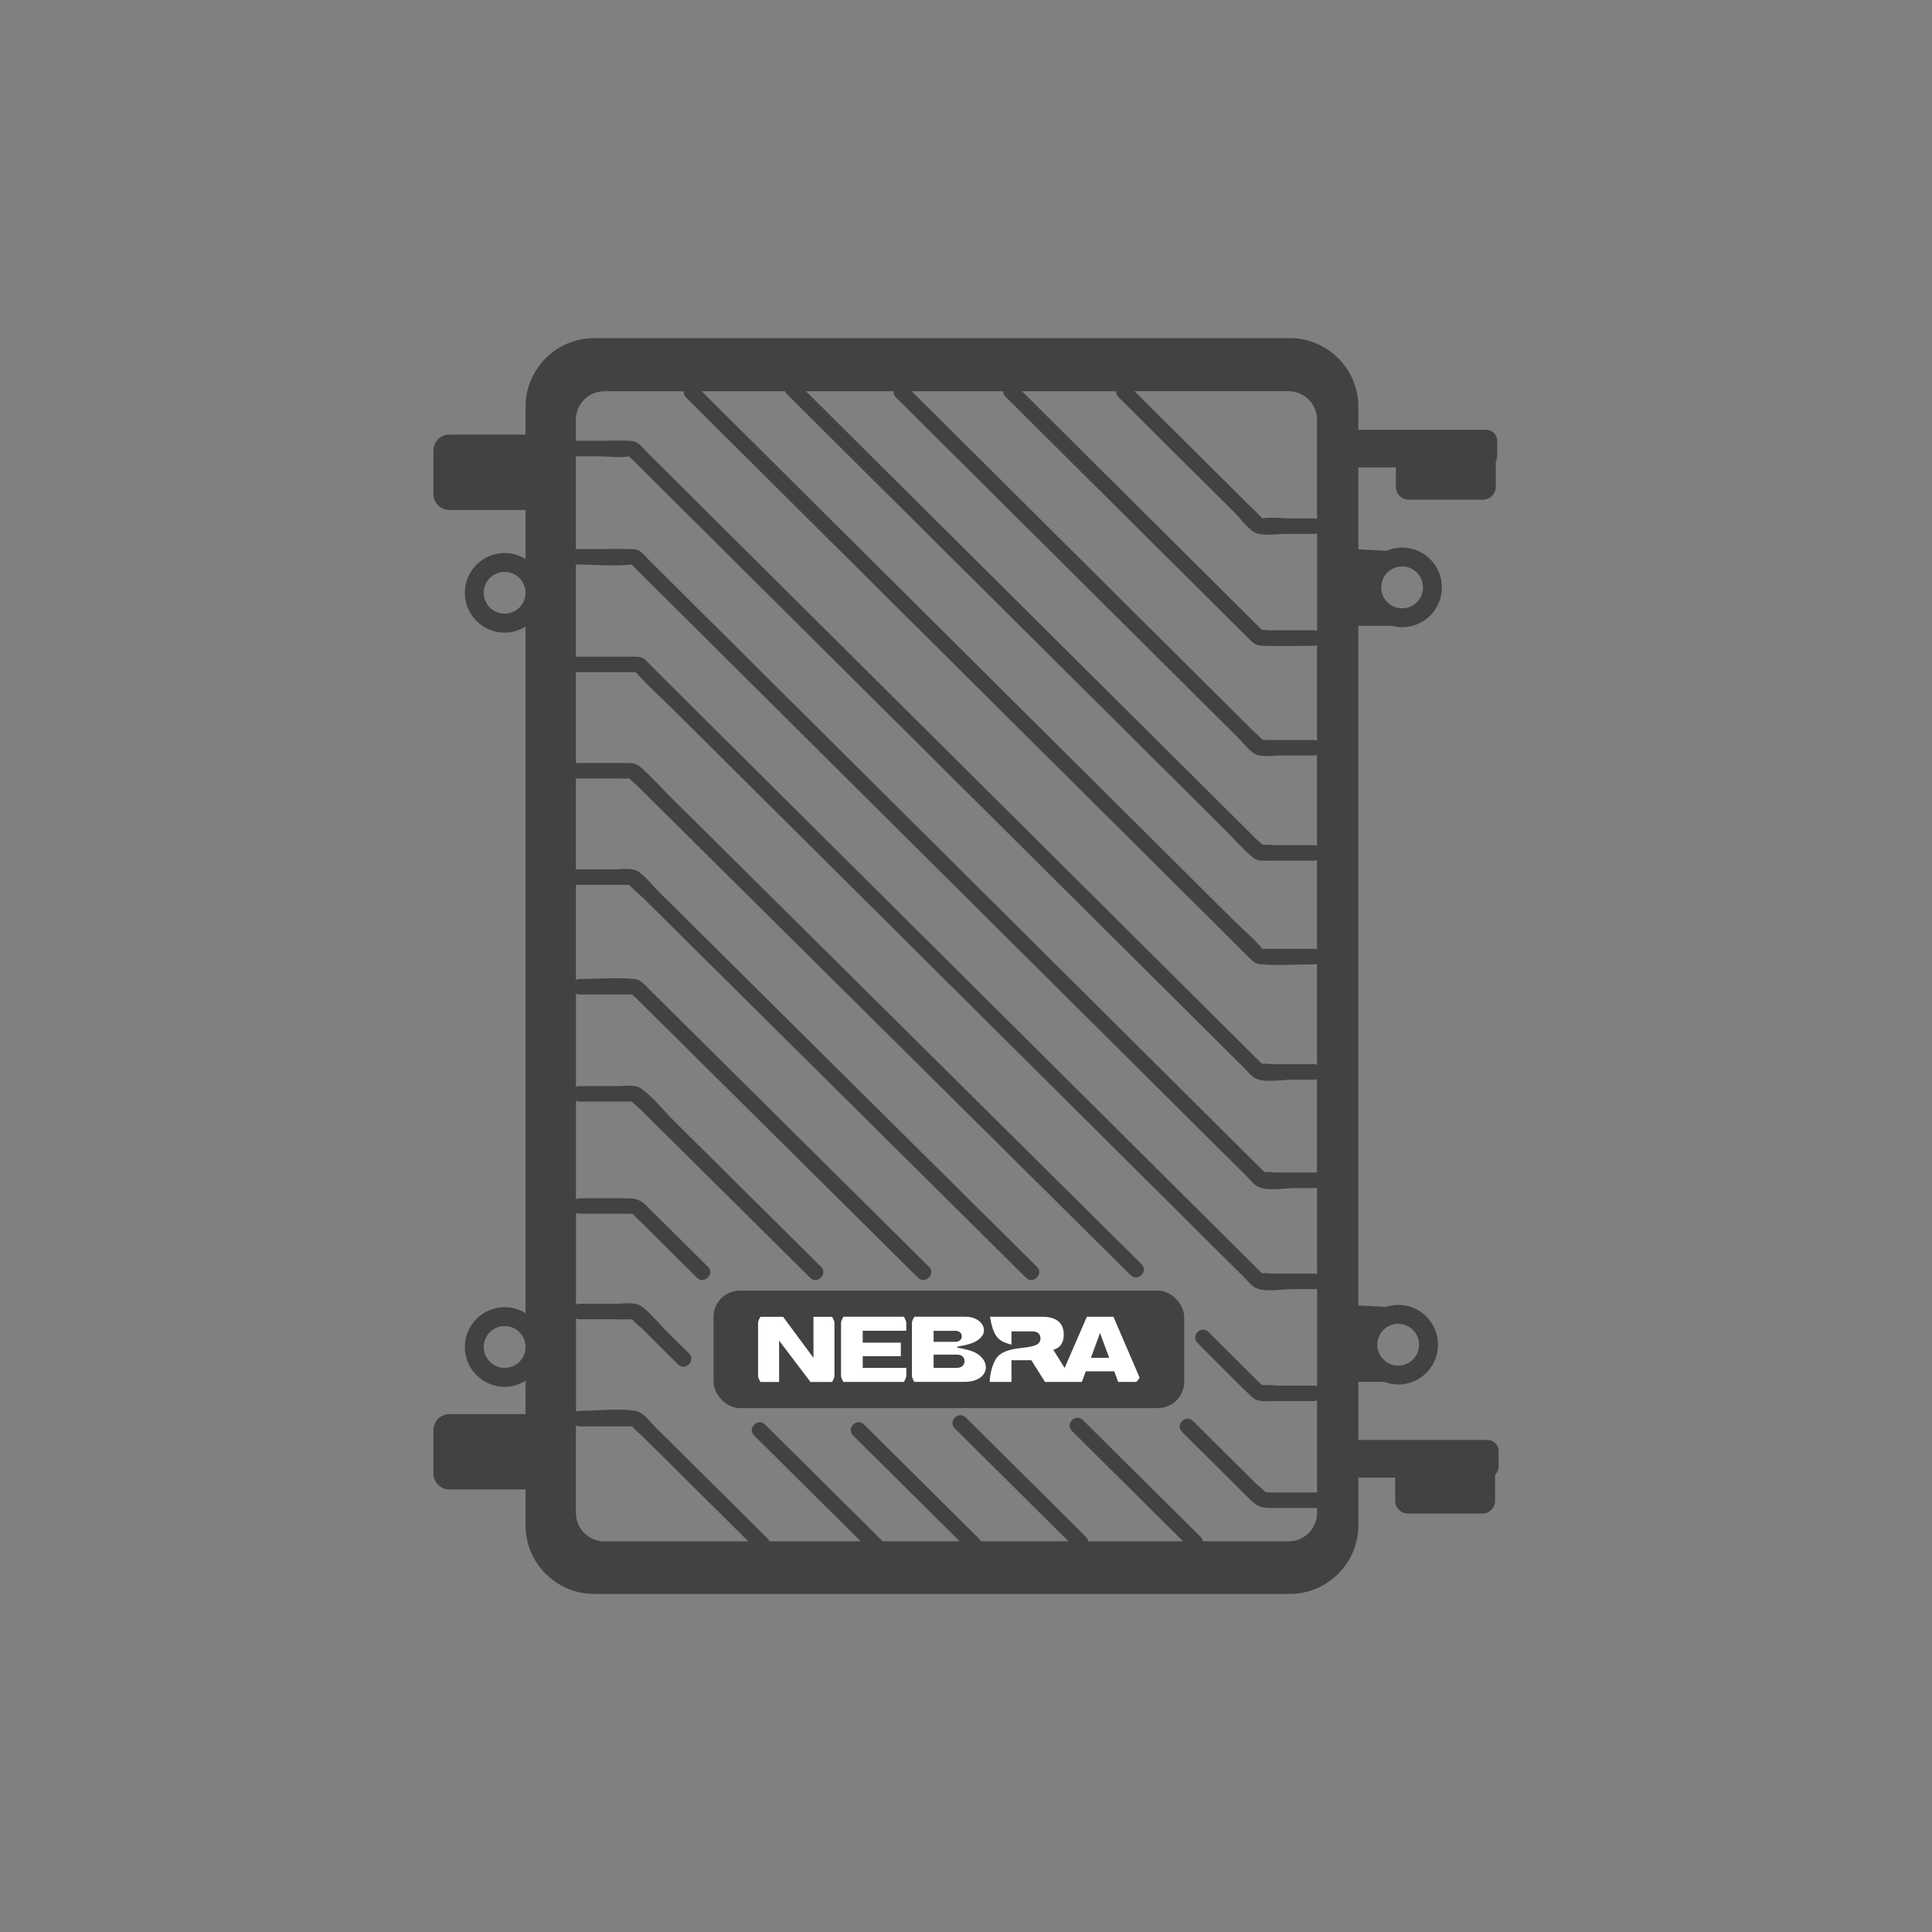 <?xml version="1.0" encoding="UTF-8"?><svg id="a" xmlns="http://www.w3.org/2000/svg" viewBox="0 0 1000 1000"><rect x="0" y="0" width="1000" height="1000" fill="#808080" stroke="none"/><defs><style>.c{fill:#424242;}.d{fill:#fff;fill-rule:evenodd;}</style></defs><path class="c" d="M769.96,745.33h-66.88v-30.08h13.35c2.27,.86,4.7,1.38,7.26,1.38,11.39,0,20.62-9.23,20.62-20.61s-9.23-20.62-20.62-20.62c-2.23,0-4.35,.45-6.36,1.1l.02-.07-14.28-.73V323.95h17.6c1.62,.41,3.3,.69,5.05,.69,11.39,0,20.61-9.23,20.61-20.61s-9.23-20.61-20.61-20.61c-2.88,0-5.62,.6-8.12,1.67l-14.53-.74v-42.41h19.42v10.04c0,3.66,2.99,6.65,6.65,6.65h38.42c3.66,0,6.65-2.99,6.65-6.65v-13.1c.43-.8,.74-1.67,.74-2.64v-8.09c0-3.14-2.57-5.7-5.7-5.7h-66.18v-11.99c0-19.49-15.95-35.44-35.44-35.44H307.47c-19.49,0-35.44,15.95-35.44,35.44v14.48h-39.44c-4.54,0-8.26,3.72-8.26,8.26v22.49c0,4.54,3.72,8.26,8.26,8.26h39.44v25.42c-3.15-1.96-6.84-3.14-10.82-3.14-11.39,0-20.61,9.23-20.61,20.62s9.23,20.61,20.61,20.61c3.98,0,7.67-1.18,10.82-3.14v355.41c-3.15-1.96-6.84-3.14-10.82-3.14-11.39,0-20.61,9.23-20.61,20.62s9.23,20.61,20.61,20.61c3.98,0,7.67-1.18,10.82-3.14v17.27h-39.44c-4.54,0-8.26,3.72-8.26,8.26v22.48c0,4.54,3.72,8.26,8.26,8.26h39.44v18.62c0,19.49,15.95,35.44,35.44,35.44h360.17c19.49,0,35.44-15.95,35.44-35.44v-24.73h19.06v11.96c0,3.66,2.99,6.65,6.66,6.65h38.42c3.66,0,6.65-2.99,6.65-6.65v-13.55c1.1-1.04,1.8-2.49,1.8-4.11v-8.09c0-3.14-2.57-5.7-5.7-5.7Zm-46.26-60.13c5.98,0,10.82,4.84,10.82,10.82s-4.84,10.82-10.82,10.82-10.82-4.84-10.82-10.82,4.84-10.82,10.82-10.82Zm2.03-391.99c5.98,0,10.82,4.84,10.82,10.82s-4.84,10.82-10.82,10.82-10.82-4.84-10.82-10.82,4.84-10.82,10.82-10.82Zm-464.52,414.8c-5.97,0-10.82-4.84-10.82-10.82s4.84-10.82,10.82-10.82,10.82,4.84,10.82,10.82-4.84,10.82-10.82,10.82Zm0-390.37c-5.97,0-10.82-4.84-10.82-10.82s4.84-10.82,10.82-10.82,10.82,4.84,10.82,10.82-4.84,10.82-10.82,10.82Zm51.59,480.17c-8.13,0-14.72-6.61-14.72-14.72v-45.23c.52,.27,1.13,.43,1.86,.43h26.11c.35,0,.85,.07,1.31,.08,1.47,2.06,3.98,3.87,5.74,5.62,15.08,14.97,30.18,29.94,45.28,44.92,2.99,2.96,5.98,5.93,8.97,8.9h-74.54Zm368.89-80.3c-.46-.19-.96-.32-1.56-.32h-18.77c-1.92,0-5.75-.65-8.01-.18-.41-.36-.84-.7-1.02-.87-8.96-8.91-17.92-17.82-26.88-26.74-3.66-3.64-9.33,2.02-5.66,5.66,9.27,9.22,18.35,18.67,27.83,27.67,3.45,3.28,7.3,2.47,11.89,2.47h20.63c.59,0,1.1-.13,1.56-.32v47.65c-.08-.01-.16-.01-.24-.01h-22.92c-.83,0-2.38-.25-3.56-.2-1.23-1.51-4.23-3.77-4.91-4.43-10.87-10.81-21.73-21.63-32.61-32.43-3.66-3.64-9.32,2.02-5.66,5.66,11.32,11.25,22.63,22.51,33.95,33.76,4.14,4.11,5.79,5.65,11.76,5.65h23.96c.08,0,.16,0,.24-.01v2.56c0,8.12-6.61,14.72-14.72,14.72h-44.45c-.07-.81-.43-1.64-1.17-2.38-20.29-20.14-40.58-40.29-60.89-60.43-3.66-3.63-9.33,2.03-5.66,5.66,19.18,19.05,38.39,38.1,57.58,57.15h-49.18c-.07-.81-.44-1.64-1.17-2.38-20.75-20.59-41.49-41.18-62.22-61.77-3.67-3.63-9.33,2.03-5.67,5.66,19.64,19.5,39.29,38.99,58.91,58.48h-45.42c-.19-.48-.49-.95-.93-1.39-19.85-19.69-39.7-39.39-59.55-59.1-3.66-3.63-9.33,2.03-5.66,5.67,18.41,18.26,36.83,36.54,55.24,54.81h-39.86s-.04-.04-.05-.05c-20.29-20.15-40.58-40.29-60.89-60.43-3.66-3.63-9.33,2.03-5.66,5.67,18.41,18.28,36.82,36.54,55.23,54.81h-47.28c-.17-.52-.49-1.03-.97-1.49-11.68-11.59-23.36-23.18-35.04-34.78-7.6-7.53-15.19-15.07-22.8-22.61-2.94-2.91-6.37-7.98-10.68-8.65-9.13-1.42-19.49,0-28.75,0-.72,0-1.33,.16-1.86,.43v-48.3c.52,.28,1.12,.46,1.85,.46h16.51c3.32,0,6.71,.21,10.02,0,.08,0,.39,.01,.74,.03,.98,1.59,3.55,3.34,4.72,4.5,2.68,2.66,5.35,5.31,8.03,7.97,3.67,3.64,7.34,7.28,11,10.92,3.66,3.63,9.33-2.03,5.66-5.66-3.82-3.79-7.64-7.58-11.47-11.37-4.21-4.18-8.33-9.55-13.14-13.04-3.52-2.55-9.49-1.35-13.63-1.35h-18.45c-.73,0-1.33,.19-1.85,.47v-47.54c.52,.28,1.12,.46,1.85,.46h21.53c1.66,0,3.35,.11,5,0,.28-.02,.56,.01,.83,.04,.92,.97,2.43,2.32,2.78,2.67,10.22,10.14,20.45,20.29,30.67,30.43,3.66,3.63,9.33-2.03,5.66-5.66-10.61-10.53-21.23-21.06-31.84-31.58-3.94-3.91-6.4-3.9-11.97-3.9h-22.68c-.73,0-1.33,.19-1.85,.47v-51c.52,.28,1.12,.46,1.85,.46h25.7c.32,0,.88,.06,1.43,.09,1.29,1.37,3.78,3.37,4.21,3.79,3.39,3.36,6.78,6.73,10.17,10.09,20.38,20.22,40.76,40.43,61.14,60.65,5.58,5.53,11.15,11.07,16.73,16.6,3.66,3.63,9.33-2.03,5.66-5.66-14.89-14.77-29.79-29.55-44.68-44.32-10.45-10.37-20.9-20.73-31.35-31.1-5.41-5.37-10.7-12.17-16.85-16.72-3.32-2.45-8.49-1.43-12.45-1.43h-19.71c-.73,0-1.33,.19-1.85,.47v-48.33c.52,.28,1.12,.46,1.85,.46h25.7c.36,0,1.02,.04,1.66,.07,.69,.72,1.6,1.46,2.05,1.91,10.12,10.04,20.25,20.08,30.37,30.12,30.72,30.48,61.45,60.96,92.17,91.43,7.76,7.7,15.52,15.4,23.28,23.09,3.66,3.63,9.33-2.03,5.66-5.66-21.06-20.89-42.12-41.78-63.17-62.67-27.17-26.95-54.34-53.91-81.52-80.86-2.42-2.4-4.29-5.1-7.82-5.45-9.28-.9-19.06,0-28.39,0-.73,0-1.33,.19-1.85,.47v-49.24c.17,.03,.36,.04,.55,.04h25.7c.32,0,.85,.07,1.39,.11,1.86,2.06,6.37,5.89,6.85,6.37,14.98,14.84,29.94,29.7,44.92,44.55,41.09,40.77,82.19,81.54,123.28,122.31,10.11,10.01,20.2,20.04,30.29,30.05,3.67,3.63,9.33-2.03,5.67-5.66-27.63-27.41-55.25-54.81-82.89-82.22-37.71-37.41-75.41-74.81-113.12-112.23-3.2-3.18-6.39-7.41-10.11-10.01-3.36-2.38-8.97-1.27-12.9-1.27h-19.09c-.19,0-.37,.01-.55,.04v-47.14c.17,.03,.36,.04,.55,.04h21.53c1.64,0,3.35,.11,4.99,0,.16-.01,.41,0,.69,.01,.93,1.26,2.74,2.51,3.74,3.5,2.63,2.62,5.26,5.22,7.9,7.84,19.52,19.36,39.03,38.73,58.55,58.08,50.72,50.31,101.44,100.64,152.17,150.96,12.35,12.24,24.68,24.48,37.03,36.72,3.66,3.64,9.32-2.02,5.66-5.66-33.55-33.27-67.1-66.55-100.63-99.83-47.9-47.5-95.78-95.01-143.67-142.51-5.05-5.01-9.88-10.52-15.27-15.15-2.44-2.1-4.74-1.98-7.94-1.98h-24.76c-.19,0-.37,.01-.55,.04v-47.1c.17,.03,.36,.04,.55,.04h28.4c.16,0,1.09,.05,1.96,.08,.21,.17,.4,.32,.48,.41,5.74,6.53,12.48,12.42,18.64,18.54,27.14,26.98,54.28,53.97,81.41,80.95,35.03,34.84,70.07,69.68,105.1,104.53l86.63,86.15c7.74,7.7,15.47,15.39,23.21,23.09,1.36,1.35,2.7,3.08,4.26,4.23,4.65,3.42,14.43,1.38,19.88,1.38h11.55c.59,0,1.11-.11,1.56-.29v50.54Zm0-57.97c-.45-.19-.97-.29-1.56-.29h-20.63c-1.64,0-4.31-.51-6.13-.16-.4-.37-.87-.72-1.13-.99-6.66-6.62-13.32-13.24-19.98-19.86-27.66-27.51-55.31-55.01-82.97-82.51-35.04-34.86-70.1-69.73-105.16-104.58-28.41-28.25-56.8-56.5-85.21-84.74-7.3-7.28-14.62-14.54-21.93-21.81-1.09-1.09-2.2-2.59-3.48-3.47-2.22-1.54-4.32-1.23-6.93-1.23h-27.95c-.19,0-.37,.01-.55,.04v-47.78c.17,.03,.36,.04,.55,.04,9.09,0,18.8,1.04,27.82,0l.28-.04c.39,.36,.84,.69,1.05,.91,6.5,6.46,13,12.94,19.5,19.4,27.45,27.3,54.89,54.6,82.34,81.89,35.31,35.12,70.61,70.23,105.92,105.36,28.93,28.76,57.84,57.51,86.76,86.28,7.8,7.74,15.59,15.5,23.39,23.26,1.39,1.37,2.75,3.14,4.33,4.31,4.62,3.42,14.46,1.38,19.89,1.38h11.55c.08,0,.16,0,.24-.01v44.64Zm0-52.62c-.08-.01-.16-.01-.24-.01h-20.64c-1.56,0-4.35-.49-6.14-.17-.41-.39-.89-.75-1.19-1.04-6.72-6.69-13.44-13.38-20.17-20.06-27.7-27.55-55.4-55.09-83.1-82.65-35.32-35.12-70.63-70.26-105.96-105.38-28.69-28.53-57.36-57.06-86.05-85.57-7.58-7.56-15.18-15.1-22.76-22.64-1.25-1.25-2.5-2.87-3.94-3.92-1.76-1.27-3.03-1.24-5.06-1.28-5.58-.12-11.19,0-16.78,0h-11.04c-.19,0-.37,.01-.55,.04v-48.09c.17,.03,.36,.04,.55,.04h11.09c4.98,0,10.91,.91,15.82,.04,.41,.39,.89,.75,1.15,1,6.53,6.49,13.06,12.98,19.58,19.48,27.51,27.35,55.01,54.71,82.51,82.06,35.31,35.11,70.62,70.23,105.93,105.34,28.85,28.7,57.7,57.39,86.56,86.09,7.7,7.66,15.41,15.31,23.11,22.97,1.39,1.39,2.75,3.14,4.32,4.31,4.61,3.4,14.48,1.37,19.88,1.37h11.55c.59,0,1.11-.11,1.56-.29v48.37Zm0-55.79c-.45-.19-.97-.29-1.56-.29h-20.63c-1.55,0-4.34-.48-6.13-.17-.41-.39-.91-.75-1.2-1.04-6.64-6.59-13.27-13.2-19.92-19.8-27.63-27.49-55.25-54.97-82.89-82.45-35.32-35.12-70.63-70.25-105.94-105.36-28.74-28.58-57.47-57.16-86.21-85.74-7.6-7.56-15.19-15.11-22.79-22.67-1.33-1.32-2.63-3-4.14-4.11-1.54-1.12-2.67-1.24-4.46-1.33-5.34-.28-10.76,0-16.11,0h-11.09c-.19,0-.37,.01-.55,.04v-10.97c0-8.12,6.59-14.72,14.72-14.72h41.12c-.17,1.05,.13,2.2,1.13,3.19,37.41,37.21,74.81,74.41,112.22,111.62,53.76,53.45,107.5,106.92,161.25,160.37,6.27,6.23,12.46,12.58,18.81,18.7,1.8,1.74,2.87,2.52,5.63,2.75,8.93,.72,18.2,0,27.17,0,.59,0,1.11-.11,1.56-.29v52.29Zm0-59.71c-.45-.19-.97-.29-1.56-.29h-26.74c-.04-.05-.08-.08-.09-.11-4.26-5.29-9.93-9.87-14.74-14.64-22.23-22.12-44.47-44.23-66.69-66.33-56.82-56.51-113.63-113.02-170.44-169.51-12.75-12.67-25.5-25.35-38.23-38.02h43.13c.17,.52,.49,1.03,.97,1.49,31.35,31.17,62.69,62.34,94.04,93.53,44.37,44.12,88.74,88.26,133.11,132.38,4.57,4.54,8.93,9.68,13.88,13.8,2.66,2.23,5.51,1.76,8.89,1.76h22.91c.59,0,1.11-.11,1.56-.29v46.24Zm0-53.67c-.45-.19-.97-.29-1.56-.29h-20.01c-.51,0-4.53-.35-6.69-.25-.88-1-2.31-2.02-3.07-2.76-2.35-2.35-4.71-4.69-7.06-7.04-18.06-17.95-36.12-35.92-54.19-53.88-47.23-46.98-94.48-93.96-141.71-140.95-10.08-10.03-20.17-20.05-30.25-30.08h45.44c-.17,1.05,.13,2.2,1.13,3.19,25.06,24.94,50.13,49.86,75.2,74.8,33.91,33.72,67.8,67.43,101.71,101.15,2.59,2.58,5.22,6.13,8.25,8.21,3.54,2.43,9.68,1.19,13.75,1.19h17.49c.59,0,1.11-.11,1.56-.29v47Zm0-54.43c-.45-.19-.97-.29-1.56-.29h-23.43c-.77,0-1.7-.11-2.55-.08-.2-.05-.43-.07-.67-.07-1.71-1.76-4.91-4.65-5.19-4.93-13.35-13.28-26.7-26.57-40.06-39.83-37.1-36.9-74.2-73.81-111.31-110.71-8.34-8.3-16.7-16.62-25.04-24.91h47.39c-.05,.95,.28,1.94,1.16,2.82,41.89,41.65,83.77,83.32,125.66,124.97,2.47,2.46,3.77,3.87,7.52,3.98,8.82,.25,17.7,0,26.53,0,.59,0,1.11-.11,1.56-.29v49.35Zm0-56.78c-.45-.19-.97-.29-1.56-.29h-22.91c-.92,0-2.7-.31-3.92-.19-.33-.28-.63-.53-.71-.6-8.53-8.49-17.07-16.98-25.6-25.47-26.7-26.55-53.4-53.1-80.1-79.67-5.98-5.94-11.95-11.88-17.93-17.82h48.81c-.13,1.03,.19,2.12,1.15,3.07,12.15,12.07,24.28,24.14,36.42,36.22,7.96,7.9,15.91,15.81,23.86,23.72,3.11,3.08,7.52,9.65,12.03,10.77,4.21,1.04,9.76,.07,14.06,.07h14.86c.59,0,1.11-.11,1.56-.29v50.49Zm0-57.91c-.45-.19-.97-.29-1.56-.29h-11.55c-4.73,0-10.43-.85-15.11-.03-.28-.23-.53-.43-.65-.56-2.18-2.42-4.66-4.62-6.97-6.92-15.85-15.77-31.71-31.53-47.55-47.3-3.71-3.67-7.41-7.37-11.11-11.04h79.78c8.12,0,14.72,6.61,14.72,14.72v51.41Z"/><rect class="c" x="369.32" y="668.04" width="243.61" height="60.78" rx="13.58" ry="13.58"/><g id="b"><path class="d" d="M547.92,715.27h12.05l2.03-5.48h14.74l2.03,5.48h9.36c.7-.64,1.28-1.4,1.72-2.24l-13.54-31.49h-13.75l-11.52,26.54-5.83-9.43c3.02-.76,5.39-3.21,5.39-7.7,0-5.62-3.02-9.4-11.29-9.4h-26.91c.67,3.57,1.57,8.47,4.22,11.11,1.82,1.82,4.46,2.69,6.91,3.32v-6.87h10.82c2.74,0,4.2,1.42,4.2,3.64,0,7.08-15.33,2.58-21.93,9.19-2.79,2.79-4.34,9.57-4.34,13.35h11.26v-11.24h10.29l7.06,11.24h7.03Zm-154.29,.04h9.63v-21.31h.09l16.16,21.31h11.17c.41-.66,1.23-2.27,1.23-3.05v-27.67c0-.76-.84-2.38-1.23-3.02h-9.63v21.12h-.09l-15.63-21.12h-11.72c-.47,.76-1.16,2.12-1.23,3.02v27.66c0,.82,.82,2.37,1.23,3.06h.02Zm42.93-.04h31.31c.39-.63,1.23-2.27,1.23-3.02v-4.26h-22.55v-6.05h19.73v-6.99h-19.73v-6.14h22.54v-4.26c0-.75-.85-2.38-1.23-3.02h-31.31c-.41,.69-1.23,2.25-1.23,3.07v27.65c0,.75,.85,2.38,1.23,3.02h.02Zm36.69,0c-.41-.64-1.23-2.26-1.23-3.02v-27.7c0-.76,.84-2.38,1.23-3.02h26.59c6.84,0,11.06,5.09,8.89,9.37-2.66,4.39-8.49,5.23-13.1,6.09-.16,.02-.28,.17-.26,.33,.02,.14,.13,.25,.26,.26,2.42,.37,4.81,.94,7.14,1.69,10.75,3.68,10.29,15.99-3.78,15.99h-25.73Zm24.56-23.62c0-1.94-1.58-2.82-3.35-2.83h-11.23v5.71h11.11c2.41,0,3.48-1.32,3.48-2.88h0Zm1.42,12.85c0-2.3-1.74-3.35-3.87-3.35h-12.13v6.85h12.01c2.36,0,3.99-1.28,3.99-3.5h0Zm74.88-1.7h-9.46l4.68-12.75h.09l4.69,12.75Z"/></g></svg>